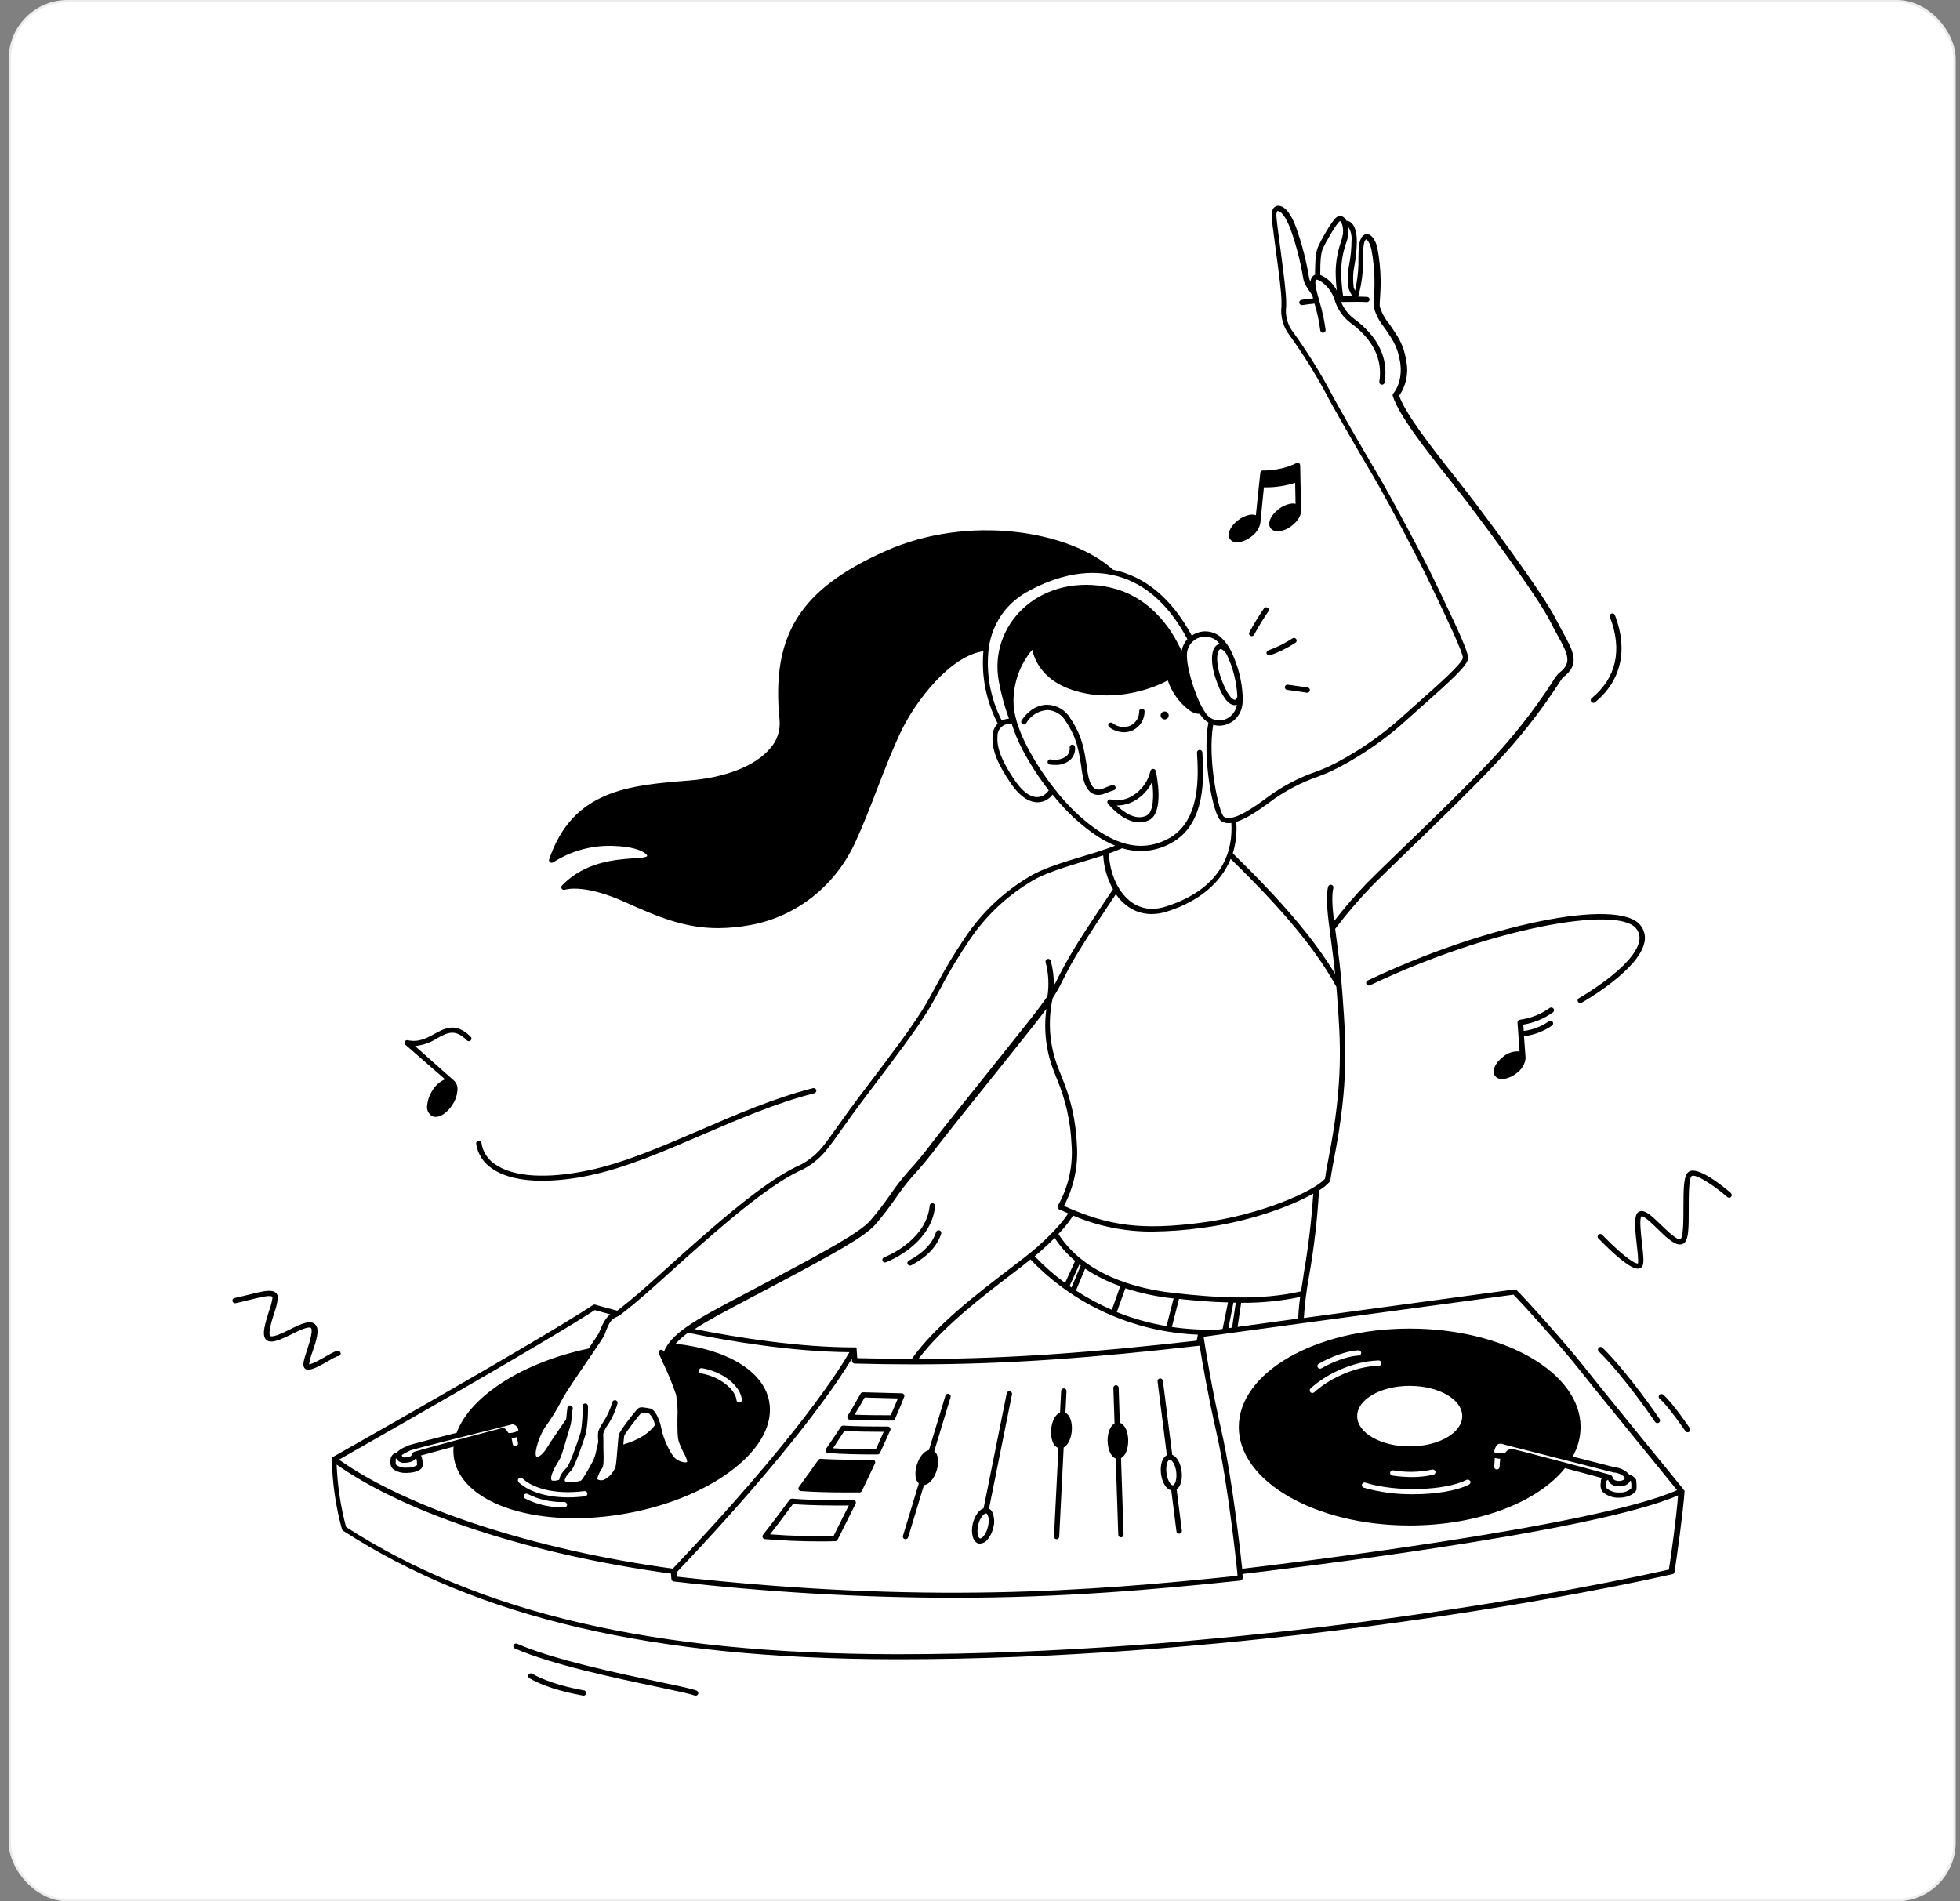 <svg width="201" height="195" viewBox="0 0 201 195" fill="none" xmlns="http://www.w3.org/2000/svg">
<rect x="0" y="0" width="201" height="195" fill="#808080" stroke="none"/>
<rect x="1.011" y="0.121" width="199.428" height="194.758" rx="5.919" fill="white"/>
<rect x="1.011" y="0.121" width="199.428" height="194.758" rx="5.919" stroke="#ECECEC" stroke-width="0.242"/>
<path d="M127.04 146.358C127.04 151.933 134.887 156.453 144.566 156.453C151.633 156.453 157.718 154.046 160.491 150.575L160.598 150.604L164.277 151.589C164.207 151.696 164.168 151.82 164.166 151.948C164.166 151.984 164.166 152.023 164.166 152.066C164.128 152.23 164.125 152.399 164.16 152.564C164.194 152.728 164.264 152.883 164.365 153.018C164.594 153.221 164.861 153.378 165.153 153.479C165.444 153.58 165.752 153.624 166.061 153.608C167.047 153.608 167.819 153.112 167.83 152.684C167.83 151.966 167.812 151.783 167.735 151.668C167.562 151.456 167.329 151.298 167.065 151.215C166.698 150.8 166.179 150.543 165.62 150.496C165.252 150.396 163.085 149.846 161.282 149.386C161.807 148.458 162.085 147.417 162.092 146.358C162.092 140.782 154.245 136.262 144.566 136.262C134.887 136.262 127.04 140.771 127.04 146.358ZM153.781 150.46C153.778 150.528 153.747 150.592 153.697 150.639C153.646 150.686 153.579 150.712 153.509 150.712H153.491C153.454 150.71 153.419 150.7 153.386 150.685C153.354 150.669 153.325 150.647 153.301 150.62C153.277 150.594 153.259 150.563 153.247 150.529C153.235 150.495 153.231 150.46 153.233 150.424L153.296 149.53C153.475 149.575 153.659 149.603 153.844 149.613L153.781 150.46ZM166.948 152.181C167.053 152.096 167.132 151.984 167.176 151.858L167.264 151.923C167.304 152.16 167.314 152.401 167.293 152.641C167.133 152.795 166.94 152.913 166.729 152.986C166.517 153.06 166.292 153.088 166.068 153.069C165.589 153.097 165.118 152.941 164.755 152.634C164.685 152.566 164.711 152.235 164.722 152.113C164.722 152.063 164.722 152.016 164.722 151.973C164.722 151.93 164.722 151.851 164.913 151.765C164.964 151.926 165.059 152.07 165.189 152.181C165.319 152.292 165.479 152.366 165.649 152.393C165.79 152.425 165.935 152.44 166.079 152.44C166.391 152.454 166.697 152.363 166.948 152.181ZM153.237 148.912C153.251 148.614 153.383 148.333 153.605 148.129C153.807 148.007 154.112 148.1 154.41 148.19L154.627 148.254L155.22 148.405L161.062 149.893C163.692 150.557 165.263 150.971 165.476 151.021H165.528C165.786 151.047 166.036 151.124 166.263 151.247C166.395 151.309 166.507 151.403 166.591 151.52L166.613 151.563C166.616 151.582 166.616 151.602 166.613 151.621C166.615 151.647 166.61 151.673 166.598 151.696C166.586 151.719 166.569 151.739 166.547 151.754C166.426 151.823 166.293 151.867 166.154 151.884C166.015 151.901 165.875 151.889 165.741 151.851C165.658 151.843 165.58 151.81 165.518 151.756C165.455 151.703 165.411 151.632 165.391 151.553C165.359 151.437 165.283 151.338 165.178 151.276L164.932 151.201C163.994 150.931 160.745 150.076 160.708 150.065C159.848 149.835 155.54 148.696 155.19 148.628C155.128 148.623 155.065 148.623 155.003 148.628C154.889 148.625 154.776 148.651 154.675 148.702C154.574 148.754 154.488 148.83 154.425 148.923C154.399 148.96 154.368 148.994 154.333 149.023H154.237C154.032 149.05 153.825 149.05 153.619 149.023H153.561C153.432 149.009 153.307 148.971 153.193 148.912H153.237ZM150.776 151.894C150.808 151.957 150.814 152.03 150.792 152.097C150.77 152.164 150.722 152.22 150.658 152.253C149.374 152.911 147.185 153.252 144.938 153.252C143.218 153.275 141.505 153.049 139.853 152.58C139.784 152.559 139.726 152.511 139.692 152.448C139.658 152.384 139.651 152.311 139.673 152.242C139.696 152.174 139.745 152.117 139.811 152.084C139.876 152.051 139.952 152.045 140.023 152.066C143.146 153.047 148.193 152.907 150.401 151.775C150.465 151.748 150.538 151.745 150.604 151.767C150.671 151.789 150.727 151.834 150.761 151.894H150.776ZM142.557 151.028C142.568 150.958 142.607 150.894 142.666 150.852C142.724 150.809 142.798 150.791 142.87 150.802C144.196 151.03 145.554 151.003 146.869 150.723C146.904 150.714 146.941 150.713 146.977 150.718C147.013 150.723 147.047 150.735 147.078 150.754C147.109 150.772 147.136 150.796 147.158 150.825C147.179 150.853 147.195 150.886 147.204 150.92C147.212 150.955 147.214 150.991 147.209 151.026C147.203 151.061 147.191 151.094 147.172 151.125C147.153 151.155 147.128 151.181 147.099 151.203C147.07 151.224 147.037 151.239 147.001 151.247C146.278 151.414 145.537 151.496 144.794 151.492C144.122 151.487 143.45 151.435 142.785 151.337C142.714 151.325 142.65 151.286 142.607 151.228C142.565 151.17 142.547 151.098 142.557 151.028ZM149.952 145.24C149.952 146.954 147.542 148.344 144.566 148.344C141.59 148.344 139.18 146.954 139.18 145.24C139.18 143.526 141.59 142.136 144.566 142.136C147.542 142.136 149.952 143.523 149.952 145.237V145.24ZM135.237 139.869C136.646 139.064 138.18 138.547 139.305 138.489C139.378 138.488 139.449 138.514 139.503 138.563C139.557 138.611 139.59 138.677 139.596 138.748C139.597 138.784 139.592 138.819 139.579 138.852C139.567 138.885 139.548 138.916 139.523 138.942C139.498 138.968 139.469 138.989 139.436 139.004C139.403 139.019 139.367 139.027 139.331 139.028C138.294 139.082 136.83 139.582 135.513 140.336C135.471 140.36 135.424 140.372 135.376 140.372C135.315 140.373 135.256 140.353 135.208 140.317C135.159 140.281 135.124 140.231 135.108 140.173C135.092 140.116 135.096 140.055 135.119 140C135.143 139.945 135.184 139.899 135.237 139.869ZM134.398 142.406C135.869 141.03 138.621 139.607 141.388 139.531C141.46 139.53 141.531 139.557 141.584 139.606C141.637 139.655 141.668 139.722 141.671 139.794C141.672 139.829 141.666 139.865 141.654 139.898C141.641 139.931 141.621 139.962 141.596 139.987C141.571 140.013 141.541 140.034 141.508 140.048C141.475 140.062 141.439 140.07 141.402 140.07C138.794 140.139 136.142 141.529 134.78 142.794C134.73 142.842 134.663 142.869 134.593 142.869C134.537 142.87 134.482 142.854 134.436 142.824C134.39 142.793 134.354 142.75 134.333 142.7C134.312 142.649 134.308 142.594 134.32 142.54C134.332 142.487 134.361 142.439 134.402 142.402L134.398 142.406Z" fill="black"/>
<path d="M129.991 62.324C129.931 62.288 129.861 62.276 129.792 62.289C129.724 62.303 129.664 62.34 129.623 62.396C129.076 63.192 128.572 64.016 128.115 64.864C128.085 64.927 128.081 64.998 128.104 65.064C128.127 65.129 128.175 65.184 128.238 65.216C128.301 65.248 128.374 65.254 128.442 65.235C128.51 65.216 128.568 65.172 128.604 65.112C129.05 64.283 129.542 63.478 130.075 62.701C130.096 62.671 130.11 62.637 130.116 62.602C130.123 62.566 130.122 62.53 130.115 62.495C130.107 62.46 130.092 62.426 130.07 62.397C130.049 62.368 130.022 62.343 129.991 62.324Z" fill="black"/>
<path d="M130.16 67.217C130.187 67.221 130.214 67.221 130.241 67.217C131.159 66.892 132.032 66.457 132.842 65.924C132.874 65.905 132.902 65.88 132.924 65.85C132.946 65.82 132.961 65.787 132.969 65.751C132.977 65.715 132.978 65.678 132.971 65.642C132.964 65.606 132.949 65.572 132.928 65.541C132.907 65.511 132.88 65.485 132.848 65.466C132.817 65.446 132.781 65.433 132.744 65.427C132.707 65.421 132.67 65.422 132.633 65.431C132.597 65.44 132.563 65.456 132.533 65.478C131.767 65.979 130.944 66.389 130.079 66.7C130.015 66.718 129.96 66.758 129.924 66.813C129.888 66.868 129.873 66.934 129.883 66.998C129.893 67.063 129.927 67.121 129.978 67.164C130.028 67.206 130.093 67.229 130.16 67.228V67.217Z" fill="black"/>
<path d="M131.999 70.756C132.522 70.817 134.001 71.043 134.015 71.047H134.059C134.129 71.047 134.195 71.021 134.246 70.975C134.297 70.929 134.328 70.866 134.334 70.799C134.339 70.732 134.319 70.665 134.276 70.612C134.233 70.558 134.172 70.522 134.104 70.511C134.041 70.511 132.599 70.282 132.066 70.221C132.03 70.216 131.993 70.219 131.958 70.228C131.923 70.238 131.89 70.254 131.862 70.276C131.833 70.298 131.81 70.326 131.792 70.357C131.775 70.388 131.764 70.422 131.76 70.458C131.752 70.528 131.772 70.599 131.817 70.655C131.862 70.71 131.927 70.747 131.999 70.756Z" fill="black"/>
<path d="M163.405 72.085C163.47 72.084 163.532 72.061 163.581 72.02C166.267 69.814 166.984 66.631 165.605 63.067C165.576 63.005 165.524 62.956 165.459 62.929C165.394 62.903 165.321 62.902 165.256 62.926C165.19 62.951 165.137 62.998 165.106 63.06C165.075 63.121 165.069 63.192 165.09 63.258C166.403 66.642 165.759 69.531 163.228 71.607C163.186 71.643 163.155 71.69 163.141 71.743C163.127 71.796 163.129 71.853 163.148 71.904C163.168 71.956 163.202 72 163.248 72.032C163.294 72.064 163.349 72.081 163.405 72.081V72.085Z" fill="black"/>
<path d="M140.254 100.568C140.222 100.584 140.193 100.606 140.169 100.632C140.145 100.659 140.126 100.69 140.114 100.723C140.103 100.757 140.098 100.792 140.1 100.828C140.102 100.863 140.112 100.897 140.128 100.929C140.144 100.961 140.166 100.99 140.193 101.013C140.22 101.037 140.252 101.055 140.286 101.066C140.32 101.078 140.357 101.082 140.393 101.08C140.429 101.078 140.465 101.069 140.497 101.053C152.902 95.129 165.859 92.88 167.764 95.197C167.92 95.379 168.031 95.594 168.089 95.824C168.147 96.054 168.15 96.295 168.099 96.526C167.602 99.135 161.981 102.343 161.922 102.375C161.87 102.405 161.828 102.451 161.805 102.506C161.782 102.561 161.778 102.622 161.794 102.68C161.81 102.737 161.845 102.788 161.893 102.824C161.942 102.86 162.001 102.879 162.062 102.878C162.111 102.879 162.16 102.867 162.202 102.842C162.441 102.706 168.088 99.476 168.643 96.627C168.71 96.319 168.705 96 168.628 95.694C168.551 95.388 168.404 95.102 168.198 94.859C165.873 92.039 152.295 94.813 140.254 100.568Z" fill="black"/>
<path d="M177.509 122.365C176.729 121.693 174.117 119.549 173.187 120.174C172.664 120.533 172.639 121.801 172.639 123.856C172.639 125.009 172.639 126.935 172.33 127.09C172.021 127.244 171.013 126.271 170.369 125.653C169.398 124.708 168.776 124.136 168.257 124.215C167.521 124.327 167.617 125.581 167.849 127.632C167.933 128.376 168.051 129.396 167.967 129.587C167.797 129.64 166.819 129.227 164.343 126.68C164.321 126.647 164.292 126.619 164.258 126.599C164.224 126.578 164.186 126.564 164.146 126.559C164.107 126.555 164.066 126.558 164.028 126.57C163.99 126.582 163.955 126.602 163.925 126.628C163.895 126.655 163.872 126.687 163.857 126.723C163.841 126.76 163.834 126.799 163.836 126.838C163.838 126.877 163.848 126.915 163.866 126.95C163.884 126.985 163.91 127.015 163.942 127.039C165.936 129.08 167.286 130.115 167.959 130.115H168.048C168.133 130.102 168.214 130.069 168.284 130.018C168.353 129.967 168.409 129.901 168.445 129.824C168.603 129.5 168.533 128.793 168.393 127.567C168.287 126.651 168.092 124.941 168.338 124.744C168.61 124.7 169.442 125.502 169.975 126.03C170.976 127.003 171.844 127.826 172.517 127.6C173.19 127.373 173.187 126.091 173.183 123.849C173.183 122.642 173.183 120.817 173.492 120.616C173.86 120.357 175.699 121.517 177.138 122.771C177.192 122.819 177.264 122.843 177.337 122.839C177.41 122.835 177.479 122.803 177.528 122.75C177.576 122.696 177.602 122.626 177.597 122.555C177.593 122.483 177.56 122.416 177.506 122.369L177.509 122.365Z" fill="black"/>
<path d="M169.964 145.955C170.014 145.955 170.063 145.942 170.106 145.917C170.148 145.893 170.184 145.857 170.207 145.814C170.231 145.771 170.243 145.723 170.241 145.675C170.239 145.626 170.223 145.579 170.196 145.538C170.166 145.492 167.069 140.911 164.347 138.231C164.321 138.204 164.291 138.183 164.257 138.168C164.223 138.153 164.187 138.146 164.15 138.145C164.113 138.144 164.076 138.151 164.042 138.165C164.007 138.178 163.976 138.198 163.95 138.224C163.924 138.249 163.903 138.28 163.889 138.313C163.875 138.347 163.868 138.383 163.869 138.419C163.87 138.455 163.878 138.491 163.893 138.524C163.908 138.557 163.93 138.587 163.957 138.611C166.642 141.256 169.707 145.797 169.736 145.836C169.761 145.873 169.795 145.903 169.835 145.923C169.875 145.944 169.919 145.955 169.964 145.955Z" fill="black"/>
<path d="M170.56 143.038C170.533 143.014 170.501 142.996 170.466 142.985C170.431 142.973 170.395 142.968 170.358 142.971C170.321 142.973 170.286 142.982 170.253 142.998C170.22 143.014 170.191 143.036 170.166 143.063C170.142 143.09 170.124 143.121 170.112 143.155C170.1 143.189 170.095 143.225 170.098 143.26C170.1 143.296 170.11 143.331 170.126 143.363C170.142 143.395 170.165 143.424 170.192 143.447C171.082 144.198 172.819 146.749 172.837 146.774C172.862 146.812 172.897 146.843 172.937 146.864C172.978 146.885 173.023 146.897 173.069 146.896C173.123 146.897 173.175 146.882 173.22 146.853C173.277 146.814 173.316 146.755 173.331 146.689C173.345 146.622 173.333 146.552 173.297 146.494C173.231 146.358 171.506 143.843 170.56 143.038Z" fill="black"/>
<path d="M172.683 152.857V152.835C172.678 152.824 172.672 152.813 172.664 152.803C172.668 152.794 172.668 152.783 172.664 152.774C172.572 152.666 163.651 141.723 162.228 139.898C160.804 138.073 156.36 133.104 155.529 132.321C155.499 132.293 155.463 132.272 155.423 132.259C155.384 132.247 155.342 132.243 155.301 132.249C155.106 132.274 143.028 133.909 133.71 135.177C133.807 133.71 133.99 132.251 134.258 130.805C134.764 127.923 135.101 125.015 135.266 122.096C135.678 121.851 136.05 121.547 136.37 121.194C136.399 121.156 136.418 121.112 136.425 121.065C136.425 121.065 136.565 120.084 136.826 118.747C138.33 111.048 138.018 106.773 137.716 102.638L137.654 101.765C137.506 99.677 137.264 97.841 137.05 96.221C137.006 95.89 136.966 95.574 136.925 95.269C138.077 93.746 139.32 92.291 140.648 90.911C141.406 90.138 142.752 88.834 144.327 87.318C147.174 84.566 150.717 81.142 153.241 78.462C155.664 75.917 157.847 73.163 159.763 70.235C160.002 69.876 160.23 69.516 160.293 69.473C162.081 68.14 161.345 66.8 160.329 64.943C160.105 64.533 159.851 64.066 159.594 63.57C158.258 60.861 151.798 52.153 149.319 49.041C146.839 45.93 144.121 42.441 143.488 40.584C144.201 39.549 144.465 38.281 144.224 37.056C143.959 35.4 143.448 34.649 142.671 33.51L142.418 33.151C141.986 32.633 141.671 32.034 141.491 31.39C141.487 31.141 141.497 30.891 141.52 30.643C141.553 30.108 141.601 29.371 141.583 28.656C141.566 27.588 141.458 26.523 141.259 25.473C141.137 24.887 140.817 24.154 140.321 24.036C140.21 24.007 140.092 24.011 139.984 24.048C139.875 24.084 139.78 24.151 139.71 24.241C139.342 24.661 139.324 25.52 139.309 26.508C139.309 26.72 139.309 26.932 139.309 27.14C139.276 28.039 139.161 28.934 138.967 29.813C138.915 29.715 138.87 29.614 138.831 29.511C138.753 28.944 138.745 28.37 138.805 27.801C138.831 27.614 138.864 27.442 138.897 27.237C139.056 26.408 139.139 25.566 139.143 24.722C139.143 23.788 138.919 23.077 138.485 22.775C138.365 22.69 138.221 22.642 138.073 22.638C137.997 22.465 137.869 22.318 137.705 22.218C137.603 22.163 137.487 22.14 137.371 22.152C137.255 22.163 137.146 22.209 137.058 22.283C136.532 22.689 135.387 24.797 135.189 25.257C134.953 25.796 134.872 26.472 134.854 28.182C134.799 28.2 134.747 28.225 134.7 28.257C134.601 28.339 134.522 28.442 134.471 28.558C134.419 28.673 134.395 28.799 134.402 28.926C134.323 28.769 134.268 28.602 134.24 28.43L134.221 28.322C133.946 26.699 133.535 25.101 132.993 23.544C132.279 21.474 131.521 21.126 131.153 21.104C131.028 21.094 130.903 21.121 130.794 21.181C130.685 21.241 130.598 21.332 130.543 21.442C130.333 21.869 130.362 22.096 130.73 24.855L130.818 25.52C131.186 28.29 131.433 30.122 131.418 31.009C131.418 31.135 131.418 31.264 131.418 31.39C131.287 32.465 131.589 33.547 132.261 34.408C133.592 36.259 134.804 38.19 135.888 40.189C136.796 41.946 139.644 46.857 140.828 48.84C142.013 50.823 145.611 57.617 146.608 59.751C146.806 60.175 147.06 60.703 147.343 61.285C148.293 63.276 150.062 66.976 150.014 67.479C149.952 68.043 147.553 70.174 145.434 72.049C144.838 72.577 144.231 73.127 143.635 73.655C140.67 76.328 137.164 78.279 135.649 78.879L134.972 79.138C133.134 79.778 131.41 80.694 129.862 81.854C128.758 82.666 126.452 84.368 125.521 83.776C125.006 83.416 123.792 77.891 124.417 74.331C124.623 74.395 124.838 74.427 125.054 74.427C125.259 74.427 125.464 74.398 125.661 74.341C126.063 74.231 126.427 74.014 126.713 73.716C127.013 73.405 127.229 73.026 127.342 72.613C127.427 72.253 127.461 71.883 127.441 71.514V71.438C127.369 69.857 126.978 68.305 126.29 66.872C126.283 66.849 126.273 66.828 126.26 66.807V66.789C126.006 66.272 125.663 65.8 125.245 65.395C124.934 65.103 124.546 64.9 124.124 64.808C123.703 64.716 123.263 64.739 122.854 64.874C122.627 64.949 122.413 65.056 122.218 65.191C120.165 61.382 117.435 59.112 114.146 58.433C109.732 54.43 99.358 52.706 90.827 56.507C82.027 60.419 79.077 65.129 79.945 73.845C79.995 74.375 79.933 74.91 79.763 75.415C79.592 75.921 79.318 76.387 78.955 76.784C77.44 78.559 74.416 79.748 70.663 80.05C64.531 80.542 58.74 81.009 56.316 88.137C56.298 88.191 56.297 88.249 56.314 88.303C56.331 88.358 56.365 88.405 56.412 88.439C56.459 88.473 56.515 88.491 56.574 88.491C56.632 88.491 56.689 88.473 56.736 88.439C58.639 87.212 60.901 86.627 63.177 86.772C65.561 86.88 66.356 87.577 66.367 87.767C66.378 87.958 65.473 87.99 64.895 88.033C63.056 88.173 59.977 88.392 57.633 90.814C57.591 90.857 57.565 90.913 57.559 90.972C57.553 91.032 57.568 91.091 57.6 91.142C57.633 91.192 57.681 91.231 57.738 91.251C57.796 91.272 57.858 91.274 57.916 91.256C58.122 91.191 60.028 90.681 64.082 92.513C67.61 94.112 70.296 95.19 73.647 95.19C74.781 95.184 75.911 95.073 77.024 94.859C81.666 94.001 85.654 90.85 87.692 86.427C88.491 84.706 89.237 82.773 89.959 80.902C90.757 78.839 91.581 76.709 92.456 74.905C93.884 71.974 97.371 67.296 100.848 66.789C100.623 69.348 101.133 71.917 102.319 74.208C101.992 74.542 101.803 74.982 101.789 75.444C101.697 76.835 102.234 78.25 103.651 80.327C104.721 81.897 105.696 82.285 106.403 82.285C106.759 82.285 107.108 82.184 107.407 81.994C107.614 81.857 107.796 81.688 107.948 81.494C108.582 82.298 109.275 83.057 110.019 83.765C111.196 84.843 112.675 86.05 114.36 86.733C113.451 87.092 112.303 87.451 111.097 87.81C109.029 88.436 106.892 89.086 105.578 89.898C102.936 91.464 100.687 93.589 98.997 96.117C97.875 97.759 96.85 99.464 95.929 101.222C95.48 102.052 95.053 102.839 94.605 103.554C93.387 105.501 91.54 107.958 88.866 111.483C87.343 113.484 86.368 114.86 85.654 115.866C85.136 116.585 84.79 117.084 84.518 117.411C83.899 118.23 83.109 118.911 82.2 119.408L82.053 119.477C81.071 119.929 78.771 120.993 73.01 125.969C70.711 127.959 69.144 129.375 67.886 130.51C66.164 132.066 65.024 133.093 63.332 134.404L63.295 134.426C61.897 134.067 61.062 133.812 61.054 133.812C61.015 133.8 60.974 133.796 60.933 133.802C60.892 133.807 60.853 133.822 60.819 133.844C54.984 137.67 34.479 149.235 34.144 149.426C34.11 149.443 34.08 149.468 34.056 149.497C34.056 149.506 34.056 149.514 34.056 149.523V149.548C34.04 149.582 34.031 149.618 34.03 149.656C34.03 149.656 34.03 149.656 34.03 149.656C34.078 152.083 34.426 154.496 35.068 156.841C35.086 156.901 35.125 156.953 35.178 156.988C49.036 165.949 67.025 170.141 91.79 170.177H92.265C124.377 170.177 157.155 164.698 171.513 161.447C171.566 161.435 171.615 161.407 171.652 161.368C171.689 161.329 171.714 161.28 171.723 161.228C171.921 160.024 172.602 155.167 172.756 152.932C172.758 152.914 172.758 152.896 172.756 152.878C172.735 152.863 172.709 152.855 172.683 152.857ZM155.209 132.784C156.202 133.772 160.388 138.461 161.757 140.21C163.059 141.881 170.608 151.139 171.987 152.832C163.685 156.572 130.785 160.495 127.39 160.894C127.224 159.345 126.371 151.617 125.271 146.803C124.289 142.513 123.597 138.206 123.431 137.103L125.672 136.79L126.636 136.657L133.456 135.727L155.209 132.784ZM108.087 109.902C108.179 110.15 108.275 110.394 108.371 110.621C109.276 112.758 109.789 115.035 109.886 117.346C110.061 119.533 109.577 121.722 108.496 123.644C108.475 123.676 108.461 123.713 108.455 123.75C108.45 123.788 108.452 123.827 108.463 123.863C108.474 123.9 108.493 123.934 108.518 123.963C108.543 123.992 108.575 124.016 108.61 124.032C108.926 124.18 109.239 124.312 109.544 124.445C109.243 124.92 108.389 126.098 106.355 127.905C105.693 128.494 104.677 129.27 103.5 130.169C100.314 132.604 95.966 135.917 93.508 139.366C91.695 139.366 89.83 139.341 87.913 139.294L87.847 138.367C87.847 138.367 87.847 138.367 87.847 138.346C87.848 138.333 87.848 138.319 87.847 138.306C87.848 138.294 87.848 138.282 87.847 138.27V138.249C87.839 138.234 87.828 138.222 87.814 138.213L87.788 138.191H87.755H87.711H87.689C87.672 138.187 87.654 138.187 87.637 138.191C81.928 138.191 75.674 137.196 71.234 136.312C72.595 135.421 74.508 134.412 77.097 133.046L78.775 132.163C85.996 128.34 88.594 126.86 89.741 125.624C90.506 124.731 91.223 123.8 91.89 122.836C92.422 122.053 93.002 121.302 93.626 120.587C94.513 119.633 95.343 118.63 96.113 117.583C96.536 117.041 97.022 116.423 97.585 115.708C98.589 114.436 99.88 112.834 101.263 111.109C102.864 109.115 104.515 107.049 106.02 105.149C106.55 104.477 106.969 103.931 107.307 103.475C107.01 105.647 107.278 107.858 108.087 109.902ZM120.176 136.093L120.912 133.219C122.567 133.395 124.248 133.539 125.933 133.578L125.378 136.298L124.988 136.355C123.374 136.417 121.758 136.33 120.161 136.093H120.176ZM122.843 136.883L122.718 137.505C112.417 138.658 103.956 139.362 94.185 139.384C96.632 136.122 100.774 132.953 103.838 130.611C104.519 130.09 105.144 129.612 105.678 129.173C110.134 133.848 116.298 136.618 122.832 136.883H122.843ZM119.628 136.007C117.879 135.714 116.169 135.232 114.529 134.57L115.408 132.127C116.988 132.64 118.62 132.988 120.275 133.165H120.356L119.628 136.007ZM114.021 134.34C112.739 133.784 111.508 133.122 110.342 132.36L111.281 130.118C112.398 130.864 113.608 131.468 114.882 131.915L114.021 134.34ZM109.883 132.048L109.68 131.908L110.696 129.684L110.832 129.784L109.883 132.048ZM109.224 131.581C108.105 130.759 107.063 129.843 106.108 128.843C106.333 128.66 106.542 128.484 106.723 128.322C107.285 127.823 107.756 127.37 108.157 126.964C108.735 127.846 109.441 128.642 110.254 129.324L109.224 131.581ZM87.372 139.596C87.377 139.663 87.407 139.726 87.457 139.773C87.506 139.819 87.572 139.846 87.641 139.847C89.712 139.901 91.688 139.93 93.637 139.93H93.696C103.776 139.93 112.395 139.212 122.979 138.022H123.023C123.306 139.761 123.928 143.354 124.749 146.936C125.355 149.591 125.885 153.144 126.268 156.043C126.65 158.943 126.879 161.185 126.882 161.224L126.904 161.616C111.693 163.211 94.697 164.515 69.416 161.706L69.383 161.271C81.368 148.642 86.007 141.604 87.358 139.355L87.372 139.596ZM125.974 136.219L126.489 133.603H126.735L126.349 136.165L125.981 136.215L125.974 136.219ZM126.915 136.089L127.283 133.618C129.317 133.637 131.346 133.437 133.335 133.021C133.229 133.756 133.162 134.496 133.132 135.238L126.912 136.089H126.915ZM133.695 130.7C133.596 131.311 133.504 131.89 133.419 132.443C129.24 133.406 124.664 133.093 120.334 132.608C114.779 131.983 110.604 129.835 108.544 126.554C109.109 125.978 109.613 125.347 110.048 124.672C112.616 125.772 115.393 126.331 118.197 126.31C119.9 126.291 121.601 126.164 123.288 125.929C127.967 125.326 132.301 123.774 134.674 122.416C134.497 125.194 134.167 127.961 133.684 130.704L133.695 130.7ZM137.047 101.186C137.047 101.384 137.08 101.578 137.094 101.779L137.157 102.656C137.459 106.755 137.768 110.994 136.274 118.625C136.053 119.76 135.906 120.637 135.88 120.892C134.722 122.207 129.189 124.632 123.222 125.397C117.126 126.181 113.778 125.782 109.114 123.68C110.145 121.72 110.601 119.519 110.431 117.321C110.33 114.952 109.802 112.62 108.871 110.43C108.779 110.189 108.683 109.949 108.591 109.712C107.635 107.379 107.413 104.821 107.955 102.365C108.325 101.805 108.655 101.222 108.945 100.618C109.14 100.227 109.364 99.785 109.68 99.181C110.784 97.205 112.149 95.15 113.727 92.768L114.433 91.709C114.774 92.208 115.203 92.644 115.699 92.998C116.397 93.489 117.237 93.75 118.097 93.746C118.649 93.741 119.197 93.65 119.72 93.476C122.994 92.423 125.216 90.534 126.205 88.087C131.631 93.372 134.975 97.428 137.036 101.19L137.047 101.186ZM138.033 24.988C138.146 24.668 138.228 24.339 138.275 24.003C138.302 23.765 138.302 23.524 138.275 23.285C138.535 23.704 138.649 24.195 138.599 24.683C138.596 25.497 138.518 26.31 138.364 27.111C138.327 27.316 138.294 27.503 138.268 27.697C138.195 28.35 138.213 29.01 138.323 29.659C138.42 29.91 138.544 30.15 138.691 30.377H137.738C137.612 29.523 137.544 28.661 137.536 27.797C137.554 26.844 137.718 25.898 138.021 24.991L138.033 24.988ZM135.678 25.455C135.925 24.891 137.017 22.972 137.381 22.692C137.392 22.683 137.405 22.676 137.418 22.671C137.525 22.689 137.786 23.163 137.727 23.96C137.681 24.257 137.607 24.549 137.506 24.834C137.175 25.8 136.995 26.81 136.973 27.83C136.975 28.493 137.016 29.155 137.094 29.813C136.807 29.233 136.361 28.742 135.807 28.394C135.676 28.313 135.537 28.247 135.391 28.196C135.395 26.572 135.465 25.915 135.678 25.455ZM126.779 84.293C127.82 83.97 129.049 83.126 130.189 82.288C131.699 81.159 133.379 80.267 135.17 79.644L135.855 79.382C137.403 78.767 141.005 76.777 144.007 74.054C144.603 73.519 145.21 72.976 145.802 72.451C148.786 69.804 150.478 68.273 150.559 67.54C150.618 67.001 149.69 64.936 147.84 61.073C147.564 60.491 147.31 59.967 147.104 59.543C146.074 57.34 142.429 50.561 141.24 48.571C140.052 46.58 137.22 41.698 136.315 39.948C135.215 37.924 133.986 35.969 132.636 34.096C132.339 33.718 132.121 33.287 131.995 32.827C131.869 32.367 131.836 31.887 131.9 31.415C131.9 31.282 131.9 31.149 131.9 31.017C131.9 30.09 131.668 28.243 131.297 25.448L131.208 24.783C130.863 22.196 130.841 21.948 130.973 21.672C130.973 21.647 131.017 21.64 131.054 21.64C131.3 21.64 131.863 22.107 132.419 23.716C132.952 25.246 133.356 26.817 133.625 28.412L133.644 28.523C133.739 29.08 133.953 29.386 134.519 30.201L134.574 30.284L134.663 30.603C134.185 30.65 133.772 30.7 133.471 30.754C133.402 30.765 133.34 30.801 133.298 30.855C133.255 30.909 133.235 30.976 133.241 31.044C133.247 31.111 133.279 31.174 133.33 31.22C133.382 31.265 133.449 31.29 133.519 31.29H133.57C133.879 31.236 134.306 31.182 134.806 31.135C135.078 32.032 135.275 32.949 135.395 33.876C135.401 33.947 135.436 34.012 135.491 34.058C135.546 34.105 135.617 34.128 135.689 34.124C135.725 34.121 135.761 34.112 135.793 34.096C135.826 34.08 135.854 34.057 135.878 34.03C135.902 34.003 135.92 33.972 135.931 33.938C135.942 33.904 135.946 33.869 135.943 33.833C135.812 32.834 135.598 31.846 135.303 30.88L135.273 30.772C135.167 30.413 135.071 30.054 134.994 29.72C134.817 29.001 134.913 28.735 134.964 28.699C135.016 28.663 135.141 28.671 135.476 28.872C136.157 29.343 136.654 30.028 136.885 30.812C136.907 30.876 136.929 30.941 136.951 31.009C137.235 31.803 137.736 32.505 138.4 33.039C140.792 34.767 141.818 36.822 141.45 39.147C141.444 39.182 141.446 39.218 141.454 39.253C141.463 39.287 141.478 39.32 141.5 39.349C141.522 39.377 141.549 39.402 141.58 39.42C141.611 39.438 141.646 39.451 141.682 39.456H141.726C141.791 39.456 141.855 39.433 141.905 39.392C141.955 39.35 141.988 39.293 141.998 39.23C142.403 36.69 141.303 34.458 138.735 32.601C138.205 32.163 137.793 31.604 137.536 30.973C138.121 30.973 138.68 30.952 139.166 30.956C139.556 30.956 139.901 30.956 140.174 30.984C140.247 30.984 140.317 30.956 140.369 30.905C140.42 30.855 140.449 30.786 140.449 30.715C140.449 30.643 140.42 30.575 140.369 30.524C140.317 30.474 140.247 30.445 140.174 30.445C139.923 30.445 139.622 30.42 139.287 30.417C139.583 29.352 139.749 28.257 139.78 27.154C139.78 26.942 139.78 26.727 139.78 26.511C139.78 25.739 139.802 24.862 140.045 24.589C140.057 24.573 140.074 24.559 140.093 24.55C140.188 24.55 140.497 24.909 140.637 25.581C140.831 26.601 140.937 27.636 140.953 28.674C140.972 29.364 140.928 30.086 140.895 30.614C140.857 30.917 140.857 31.224 140.895 31.527C141.077 32.225 141.405 32.88 141.858 33.449L142.112 33.808C142.874 34.925 143.334 35.605 143.584 37.135C143.907 39.186 142.929 40.3 142.888 40.347C142.857 40.381 142.836 40.422 142.825 40.467C142.815 40.512 142.816 40.558 142.83 40.602C143.4 42.513 146.207 46.128 148.797 49.368C151.269 52.462 157.688 61.124 159.012 63.797C159.263 64.307 159.52 64.774 159.748 65.191C160.852 67.177 161.22 68.025 159.862 69.038C159.605 69.31 159.384 69.611 159.204 69.937C157.322 72.838 155.178 75.569 152.795 78.096C150.279 80.765 146.74 84.203 143.9 86.934C142.337 88.443 140.99 89.747 140.221 90.526C139.01 91.783 137.869 93.102 136.804 94.478C136.631 93.016 136.554 91.845 136.734 91.076C136.744 91.041 136.746 91.005 136.741 90.969C136.736 90.933 136.723 90.899 136.704 90.868C136.685 90.837 136.66 90.809 136.63 90.788C136.6 90.767 136.566 90.752 136.53 90.743C136.494 90.735 136.457 90.734 136.42 90.74C136.384 90.747 136.349 90.76 136.318 90.78C136.287 90.799 136.26 90.825 136.239 90.855C136.218 90.885 136.204 90.918 136.197 90.954C135.925 92.1 136.156 93.853 136.476 96.275C136.624 97.374 136.782 98.578 136.914 99.889C134.773 96.325 131.481 92.452 126.426 87.519C126.748 86.475 126.868 85.381 126.779 84.293ZM125.786 67.091C126.445 68.454 126.821 69.932 126.89 71.438C126.842 71.632 126.739 71.769 126.632 71.776C126.389 71.776 125.812 71.298 125.161 69.387C124.59 67.659 124.852 66.707 125.12 66.585C125.256 66.534 125.506 66.667 125.782 67.091H125.786ZM123.012 65.385C123.2 65.324 123.396 65.292 123.593 65.291C124.063 65.295 124.513 65.473 124.852 65.791C124.937 65.87 125.018 65.954 125.094 66.042C125.028 66.052 124.964 66.071 124.903 66.1C124.193 66.427 124.09 67.849 124.653 69.556C125.252 71.352 125.929 72.319 126.621 72.319H126.658C126.723 72.314 126.788 72.301 126.849 72.279C126.834 72.351 126.82 72.415 126.805 72.473C126.725 72.789 126.563 73.079 126.335 73.317C126.107 73.554 125.82 73.73 125.503 73.828C125.124 73.936 124.717 73.907 124.359 73.745L124.307 73.72C124.166 73.649 124.036 73.559 123.921 73.454C123.825 73.365 123.739 73.266 123.663 73.159C122.784 71.984 121.787 69.006 121.721 67.368C121.71 67.189 121.719 67.01 121.747 66.832C121.804 66.502 121.951 66.194 122.173 65.939C122.396 65.684 122.684 65.493 123.008 65.385H123.012ZM101.392 66.52C101.567 65.12 102.121 63.791 102.996 62.669C103.691 61.812 104.557 61.103 105.542 60.585C108.459 59.004 111.361 58.429 113.937 58.943C117.137 59.572 119.771 61.799 121.765 65.553C121.465 65.887 121.264 66.294 121.184 66.732C121.184 66.732 121.184 66.768 121.184 66.786C120.117 64.422 117.796 60.901 113.289 60.143C106.373 58.982 101.403 64.195 102.422 69.843C102.661 71.155 103.011 72.446 103.467 73.702C103.212 73.723 102.962 73.788 102.731 73.896C101.561 71.616 101.095 69.053 101.392 66.52ZM107.061 81.545C106.653 81.807 105.534 82.188 104.067 80.028C102.4 77.585 102.227 76.357 102.293 75.48C102.29 75.315 102.321 75.151 102.384 74.998C102.447 74.845 102.541 74.706 102.661 74.59C102.78 74.473 102.923 74.382 103.08 74.32C103.237 74.259 103.405 74.23 103.574 74.234C103.629 74.234 103.695 74.234 103.754 74.234C104.023 75.099 104.367 75.94 104.784 76.748C105.572 78.264 106.499 79.707 107.554 81.06C107.422 81.25 107.255 81.414 107.061 81.545ZM115.077 86.998C115.698 87.187 116.344 87.285 116.994 87.289C118.085 87.282 119.156 87 120.102 86.47C123.752 84.501 123.446 79.543 123.303 77.162C123.298 77.09 123.265 77.023 123.21 76.976C123.155 76.928 123.083 76.904 123.01 76.908C122.937 76.912 122.869 76.945 122.82 76.999C122.771 77.052 122.747 77.122 122.751 77.194C122.891 79.465 123.178 84.196 119.837 86C116.983 87.541 113.951 86.718 110.361 83.373C109.555 82.603 108.809 81.775 108.132 80.894L108.113 80.869C107.033 79.5 106.088 78.035 105.288 76.493C104.39 74.722 103.934 73.192 103.934 71.945C103.927 70.012 104.607 68.136 105.858 66.638C106.082 67.659 106.899 69.725 109.905 70.741C113.83 72.074 117.788 70.842 119.756 69.782C120.165 71.004 120.94 72.076 121.982 72.861C122.289 73.09 122.663 73.216 123.049 73.22C123.108 73.314 123.167 73.4 123.225 73.479C123.324 73.609 123.435 73.729 123.557 73.838C123.67 73.938 123.793 74.025 123.924 74.1C123.273 77.575 124.355 83.672 125.256 84.228C125.483 84.364 125.745 84.432 126.01 84.426C126.099 84.425 126.187 84.419 126.275 84.408C126.433 86.873 125.694 91.004 119.606 92.962C118.27 93.394 117.086 93.257 116.078 92.556C114.713 91.608 113.801 89.653 113.72 87.527C114.198 87.365 114.669 87.185 115.077 86.998ZM63.206 135.083C63.365 135.017 63.514 134.931 63.652 134.828C65.362 133.503 66.506 132.468 68.239 130.905C69.493 129.77 71.057 128.358 73.353 126.371C79.055 121.445 81.306 120.404 82.266 119.962L82.417 119.893C83.401 119.359 84.255 118.624 84.922 117.738C85.209 117.379 85.559 116.901 86.085 116.157C86.795 115.155 87.766 113.782 89.285 111.788C91.971 108.249 93.821 105.785 95.053 103.82C95.51 103.101 95.94 102.3 96.393 101.459C97.302 99.724 98.313 98.041 99.42 96.418C101.068 93.952 103.262 91.879 105.84 90.35C107.083 89.578 109.187 88.939 111.218 88.324C111.884 88.123 112.531 87.925 113.138 87.728C113.202 88.945 113.544 90.133 114.139 91.206L113.289 92.466C111.693 94.856 110.317 96.921 109.209 98.933C108.867 99.548 108.643 100.011 108.448 100.392C108.327 100.636 108.216 100.856 108.08 101.078C108.085 100.222 107.977 99.368 107.76 98.538C107.74 98.469 107.694 98.41 107.63 98.375C107.566 98.34 107.49 98.331 107.42 98.35C107.349 98.369 107.289 98.414 107.253 98.477C107.216 98.539 107.207 98.613 107.227 98.682C107.53 99.82 107.595 101.007 107.418 102.171C107.013 102.774 106.436 103.554 105.483 104.757C103.982 106.658 102.326 108.709 100.73 110.714C99.35 112.435 98.059 114.044 97.051 115.316C96.485 116.035 95.999 116.653 95.58 117.195C94.824 118.222 94.01 119.207 93.141 120.145C92.493 120.882 91.892 121.657 91.342 122.466C90.687 123.413 89.983 124.326 89.234 125.203C88.079 126.45 85.047 128.121 78.415 131.631L76.737 132.515C73.82 134.052 71.737 135.148 70.321 136.154L70.284 136.179C69.133 137.002 68.445 137.764 68.077 138.647V138.619C68.065 138.584 68.045 138.552 68.02 138.525C67.994 138.498 67.963 138.476 67.929 138.461C67.894 138.446 67.857 138.438 67.82 138.438C67.782 138.437 67.744 138.444 67.71 138.459C67.675 138.473 67.643 138.494 67.617 138.521C67.591 138.547 67.571 138.579 67.558 138.613C67.545 138.648 67.539 138.685 67.541 138.721C67.543 138.758 67.553 138.794 67.57 138.827C67.672 139.075 67.823 139.402 67.989 139.772C68.503 140.836 68.953 141.929 69.335 143.045C69.471 143.846 69.517 144.659 69.471 145.47C69.471 146.454 69.449 147.385 69.63 147.917C69.772 148.314 69.944 148.701 70.145 149.074C70.308 149.328 70.419 149.611 70.472 149.907C70.472 149.961 70.362 149.983 70.31 149.986C70.026 149.976 69.749 149.895 69.505 149.752C69.261 149.609 69.058 149.408 68.916 149.167C68.365 148.298 67.982 147.337 67.787 146.332C67.743 146.124 67.684 145.918 67.61 145.718C67.448 145.276 67.11 144.522 66.653 144.453L66.322 144.396C65.918 144.328 65.675 144.284 65.462 144.435C65.248 144.586 63.549 146.717 63.453 147.177C63.427 147.306 63.394 147.654 63.35 148.208L63.324 148.531C63.265 149.25 63.184 150.198 63.133 150.392C62.952 150.956 62.557 151.43 62.029 151.718C61.909 151.789 61.77 151.825 61.629 151.821C61.488 151.817 61.351 151.774 61.235 151.696C61.335 151.291 61.513 150.908 61.761 150.568C61.879 150.388 61.937 149.993 61.879 148.509V148.412V148.208C61.879 148.104 61.879 147.999 61.879 147.899V147.784C61.879 147.442 61.849 147.065 61.879 146.983C61.984 146.698 62.126 146.428 62.301 146.178C62.762 145.49 63.108 144.734 63.324 143.94C63.333 143.906 63.336 143.87 63.331 143.835C63.326 143.801 63.314 143.767 63.296 143.737C63.278 143.706 63.254 143.68 63.225 143.658C63.197 143.637 63.164 143.622 63.129 143.613C63.094 143.604 63.058 143.601 63.023 143.606C62.987 143.611 62.953 143.622 62.922 143.64C62.89 143.658 62.863 143.681 62.841 143.709C62.82 143.737 62.804 143.769 62.794 143.803C62.588 144.547 62.263 145.253 61.831 145.898C61.627 146.185 61.465 146.498 61.349 146.828C61.309 147.151 61.309 147.478 61.349 147.802V147.899C61.294 148.125 61.246 148.326 61.209 148.499L61.169 148.671C61.102 149.106 60.965 149.528 60.764 149.921L60.664 150.105C60.447 150.507 59.785 151.729 59.561 151.862C59.193 151.984 58.196 152.117 57.946 151.908C57.93 151.897 57.919 151.88 57.916 151.862C57.872 151.682 58.163 151.218 58.523 150.888C58.748 150.679 59.127 149.828 59.627 148.373C59.855 147.73 60.054 147.133 60.087 147.008C60.25 146.081 60.321 145.142 60.297 144.202C60.293 144.131 60.261 144.064 60.209 144.015C60.156 143.967 60.086 143.939 60.013 143.94C59.977 143.94 59.941 143.948 59.908 143.963C59.875 143.977 59.845 143.998 59.82 144.024C59.795 144.049 59.776 144.079 59.763 144.113C59.75 144.146 59.744 144.181 59.745 144.216C59.768 145.105 59.706 145.994 59.557 146.871C59.531 146.972 59.347 147.532 59.108 148.201C58.535 149.842 58.225 150.424 58.137 150.511C58.049 150.597 57.401 151.19 57.354 151.761C57.121 151.856 56.867 151.887 56.618 151.851C56.604 151.847 56.591 151.84 56.58 151.831C56.569 151.821 56.561 151.81 56.555 151.797C56.371 151.369 56.96 150.385 57.247 149.911C57.35 149.735 57.434 149.598 57.479 149.501C57.574 149.289 57.78 148.639 58.145 147.392L58.207 147.184C58.314 146.825 58.406 146.512 58.453 146.365C58.522 146.15 58.568 145.93 58.593 145.707C58.593 145.567 58.626 145.42 58.641 145.262L58.678 144.902C58.678 144.755 58.711 144.597 58.737 144.432C58.742 144.364 58.721 144.296 58.677 144.243C58.634 144.19 58.571 144.155 58.502 144.145C58.433 144.134 58.363 144.15 58.305 144.189C58.248 144.228 58.208 144.286 58.192 144.353C58.167 144.529 58.148 144.712 58.133 144.849L58.097 145.208C58.097 145.341 58.071 145.463 58.056 145.567C57.95 145.718 57.688 146.081 57.387 146.53C57.085 146.979 56.529 147.766 56.11 148.452C55.742 149.074 55.297 149.422 55.076 149.433C55.064 149.436 55.05 149.435 55.038 149.43C55.026 149.424 55.016 149.415 55.01 149.404C54.697 148.995 55.407 147.083 55.864 146.429L55.978 146.264C56.591 145.421 57.136 144.532 57.607 143.605C57.931 142.941 59.267 140.994 60.337 139.427C61.334 137.972 61.901 137.139 61.989 136.912C62.515 135.392 62.839 135.242 63.206 135.083ZM67.18 146.128C66.628 146.961 65.436 147.723 63.924 148.147C63.975 147.5 64.001 147.32 64.008 147.281C64.104 146.961 65.612 145.039 65.793 144.87C65.943 144.872 66.092 144.89 66.238 144.924L66.569 144.978C66.829 145.23 67.014 145.547 67.102 145.894C67.113 145.969 67.139 146.048 67.161 146.128H67.18ZM53.2 152.016C53.173 151.992 53.151 151.962 53.136 151.929C53.12 151.896 53.112 151.861 53.111 151.824C53.11 151.788 53.116 151.752 53.13 151.719C53.144 151.685 53.164 151.654 53.19 151.629C53.216 151.603 53.247 151.582 53.281 151.569C53.315 151.555 53.352 151.548 53.389 151.548C53.426 151.548 53.462 151.556 53.496 151.57C53.53 151.584 53.561 151.605 53.587 151.632C54.528 152.53 56.688 153.342 59.925 152.929C59.961 152.924 59.998 152.927 60.033 152.936C60.068 152.945 60.1 152.961 60.129 152.983C60.158 153.005 60.182 153.031 60.2 153.062C60.218 153.093 60.23 153.127 60.234 153.162C60.239 153.197 60.236 153.233 60.227 153.267C60.217 153.301 60.201 153.333 60.178 153.361C60.156 153.389 60.129 153.413 60.097 153.43C60.066 153.448 60.031 153.459 59.995 153.464C59.419 153.538 58.839 153.575 58.259 153.575C55.75 153.575 54.028 152.824 53.178 152.016H53.2ZM58.159 154.308C58.162 154.379 58.137 154.449 58.088 154.502C58.039 154.555 57.971 154.587 57.898 154.592H57.53C56.248 154.577 54.988 154.268 53.851 153.69C53.788 153.657 53.739 153.601 53.717 153.534C53.694 153.467 53.699 153.395 53.73 153.331C53.764 153.269 53.821 153.222 53.89 153.2C53.959 153.179 54.033 153.184 54.098 153.216C55.264 153.81 56.569 154.096 57.883 154.046C57.951 154.052 58.014 154.082 58.061 154.13C58.108 154.179 58.135 154.242 58.137 154.308H58.159ZM42.48 148.919H42.444C42.392 148.937 42.347 148.97 42.315 149.012C42.272 149.065 42.243 149.127 42.23 149.192C42.208 149.271 42.175 149.397 41.712 149.462C41.413 149.505 41.303 149.462 41.274 149.426C41.244 149.39 41.215 149.318 41.208 149.228C41.413 149.089 41.631 148.969 41.859 148.869L42.087 148.754C42.227 148.696 43.558 148.341 46.818 147.521C49.544 146.835 52.391 146.131 52.523 146.084C52.602 146.081 52.679 146.096 52.751 146.127C52.822 146.158 52.886 146.205 52.935 146.264C53.062 146.371 53.141 146.522 53.156 146.684C53.138 146.756 52.921 146.86 52.66 146.922C52.504 146.963 52.343 146.983 52.181 146.979C52.141 146.979 52.104 146.925 52.034 146.81C51.964 146.695 51.78 146.386 51.438 146.48C51.037 146.584 48.683 147.198 46.49 147.791C43.525 148.592 42.712 148.822 42.458 148.908L42.48 148.919ZM42.789 150.256C42.483 150.453 42.118 150.546 41.752 150.521C41.363 150.568 40.97 150.472 40.648 150.252C40.564 150.177 40.567 150.033 40.586 149.839C40.586 149.778 40.586 149.724 40.586 149.674C40.586 149.623 40.615 149.612 40.674 149.573C40.716 149.69 40.791 149.792 40.891 149.868C41.059 149.986 41.263 150.044 41.469 150.033C41.563 150.032 41.658 150.025 41.752 150.011C42.285 149.936 42.521 149.76 42.635 149.548C42.661 149.564 42.684 149.583 42.705 149.605C42.757 149.814 42.778 150.03 42.767 150.245L42.789 150.256ZM53.009 147.407L53.123 148.01C53.129 148.045 53.129 148.081 53.121 148.115C53.113 148.15 53.098 148.183 53.077 148.212C53.056 148.241 53.03 148.266 52.999 148.285C52.969 148.304 52.934 148.317 52.899 148.323H52.851C52.786 148.322 52.724 148.3 52.674 148.259C52.624 148.218 52.59 148.162 52.579 148.1L52.468 147.521C52.645 147.496 52.819 147.454 52.987 147.396L53.009 147.407ZM60.999 134.365C61.235 134.433 61.79 134.591 62.592 134.807C62.224 135.062 61.889 135.525 61.433 136.675C61.378 136.808 60.904 137.519 60.363 138.31C53.487 139.747 48.179 143.257 46.829 146.954L46.652 146.997C42.043 148.154 41.87 148.244 41.811 148.272L41.586 148.387C41.251 148.513 40.948 148.708 40.696 148.959C40.524 148.996 40.369 149.086 40.252 149.215C40.136 149.344 40.065 149.506 40.049 149.677C40.049 149.713 40.049 149.756 40.049 149.803C40.018 149.953 40.024 150.109 40.066 150.257C40.108 150.405 40.185 150.541 40.291 150.654C40.679 150.945 41.161 151.091 41.649 151.064H41.77C42.024 151.064 43.293 150.974 43.337 150.309C43.356 150.015 43.326 149.719 43.249 149.433C43.23 149.377 43.199 149.325 43.157 149.282C43.661 149.142 44.629 148.876 46.516 148.369C46.474 148.807 46.495 149.249 46.578 149.681C47.491 154.376 55.459 156.848 64.376 155.199C73.294 153.55 79.787 148.402 78.874 143.702C78.26 140.537 74.438 138.382 69.284 137.818C69.663 137.397 70.091 137.02 70.557 136.693C74.931 137.584 81.266 138.633 87.111 138.683C86.166 140.343 81.788 147.403 68.997 160.883C54.826 158.954 41.774 154.689 34.766 149.702C37.544 148.111 55.419 137.99 60.999 134.365ZM71.668 140.537C71.673 140.502 71.686 140.469 71.705 140.439C71.724 140.409 71.749 140.383 71.779 140.363C71.808 140.343 71.842 140.328 71.877 140.32C71.912 140.313 71.948 140.312 71.984 140.318C74.107 140.677 75.942 142.114 76.079 143.552C76.086 143.622 76.064 143.693 76.018 143.749C75.971 143.804 75.905 143.839 75.832 143.846H75.803C75.734 143.846 75.668 143.821 75.618 143.776C75.567 143.731 75.536 143.669 75.53 143.602C75.427 142.564 73.941 141.213 71.892 140.857C71.855 140.851 71.82 140.839 71.789 140.819C71.757 140.8 71.73 140.774 71.709 140.745C71.688 140.715 71.674 140.681 71.666 140.645C71.659 140.609 71.66 140.573 71.668 140.537ZM171.134 160.983C156.706 164.217 124.119 169.66 92.192 169.66H91.717C67.113 169.62 49.246 165.474 35.491 156.615C34.932 154.52 34.607 152.372 34.523 150.209C41.715 155.271 54.451 159.431 68.809 161.393L68.853 161.95C68.859 162.012 68.887 162.07 68.931 162.115C68.975 162.16 69.033 162.189 69.096 162.198C78.585 163.29 88.13 163.849 97.684 163.872C108.952 163.872 118.366 163.035 127.191 162.108C127.261 162.1 127.326 162.066 127.372 162.013C127.417 161.961 127.441 161.893 127.438 161.824L127.416 161.429C130.914 161.023 163.427 157.182 172.09 153.37C171.918 155.623 171.362 159.651 171.145 160.983H171.134Z" fill="black"/>
<path d="M71.428 173.389C70.947 173.199 69.512 172.897 67.525 172.48C63.243 171.578 56.776 170.22 53.038 168.586C53.005 168.57 52.969 168.562 52.932 168.56C52.896 168.559 52.859 168.564 52.825 168.577C52.79 168.589 52.759 168.608 52.732 168.633C52.705 168.658 52.684 168.687 52.669 168.72C52.654 168.753 52.646 168.788 52.645 168.824C52.644 168.86 52.651 168.895 52.664 168.929C52.678 168.962 52.698 168.992 52.724 169.018C52.749 169.044 52.78 169.064 52.814 169.078C56.603 170.734 63.114 172.103 67.411 173.008C69.295 173.403 70.785 173.727 71.226 173.888C71.26 173.904 71.297 173.912 71.334 173.913C71.371 173.913 71.408 173.907 71.443 173.893C71.477 173.88 71.509 173.86 71.535 173.834C71.562 173.808 71.582 173.778 71.596 173.744C71.61 173.71 71.617 173.674 71.616 173.638C71.615 173.601 71.607 173.565 71.592 173.532C71.576 173.499 71.554 173.469 71.527 173.445C71.5 173.42 71.467 173.401 71.432 173.389H71.428Z" fill="black"/>
<path d="M59.925 173.375L59.734 173.339C58.913 173.184 56.423 172.71 54.584 171.661C54.52 171.624 54.445 171.614 54.374 171.631C54.303 171.649 54.242 171.693 54.205 171.754C54.167 171.816 54.156 171.889 54.174 171.959C54.192 172.028 54.237 172.088 54.3 172.125C56.198 173.224 58.77 173.709 59.616 173.867L59.8 173.903H59.855C59.922 173.901 59.986 173.876 60.035 173.831C60.084 173.786 60.115 173.726 60.122 173.661C60.129 173.596 60.111 173.53 60.072 173.477C60.033 173.424 59.976 173.386 59.91 173.371L59.925 173.375Z" fill="black"/>
<path d="M50.471 119.858C51.67 120.684 53.414 121.101 55.621 121.101C57.23 121.082 58.832 120.902 60.403 120.562C64.082 119.804 67.919 118.151 71.991 116.398C75.747 114.781 79.632 113.11 83.502 112.126C83.538 112.118 83.573 112.103 83.603 112.082C83.633 112.061 83.659 112.034 83.678 112.003C83.697 111.972 83.71 111.938 83.715 111.902C83.721 111.866 83.719 111.83 83.709 111.795C83.7 111.76 83.683 111.727 83.66 111.698C83.638 111.669 83.609 111.646 83.577 111.628C83.545 111.61 83.509 111.599 83.472 111.595C83.435 111.591 83.398 111.595 83.362 111.605C79.448 112.6 75.541 114.282 71.767 115.916C67.72 117.655 63.905 119.301 60.289 120.048C56.026 120.928 52.656 120.709 50.802 119.43C50.417 119.184 50.091 118.859 49.845 118.48C49.6 118.1 49.44 117.673 49.378 117.228C49.373 117.192 49.361 117.159 49.343 117.128C49.325 117.097 49.301 117.07 49.272 117.049C49.243 117.027 49.21 117.012 49.175 117.003C49.14 116.993 49.103 116.991 49.067 116.996C49.031 117.001 48.996 117.012 48.965 117.03C48.934 117.048 48.906 117.072 48.884 117.1C48.862 117.128 48.846 117.16 48.837 117.194C48.827 117.229 48.825 117.264 48.83 117.299C48.905 117.814 49.089 118.308 49.372 118.749C49.655 119.189 50.029 119.567 50.471 119.858Z" fill="black"/>
<path d="M95.889 123.698C95.891 123.663 95.887 123.627 95.876 123.593C95.865 123.56 95.847 123.528 95.823 123.501C95.776 123.447 95.708 123.413 95.635 123.407C95.562 123.402 95.489 123.424 95.433 123.471C95.377 123.517 95.343 123.584 95.337 123.655C95.123 126.228 92.762 128.085 90.65 128.965C90.592 128.989 90.544 129.033 90.514 129.088C90.484 129.142 90.475 129.206 90.488 129.266C90.5 129.327 90.534 129.382 90.583 129.421C90.632 129.461 90.693 129.482 90.757 129.483C90.793 129.482 90.83 129.475 90.863 129.461C93.144 128.52 95.657 126.511 95.889 123.698Z" fill="black"/>
<path d="M96.337 126.188C96.268 126.167 96.192 126.173 96.127 126.206C96.062 126.239 96.014 126.296 95.992 126.364C95.624 127.525 94.711 128.48 93.214 129.289C93.179 129.304 93.148 129.326 93.122 129.353C93.097 129.381 93.077 129.413 93.065 129.449C93.053 129.484 93.048 129.522 93.052 129.559C93.055 129.596 93.066 129.632 93.085 129.664C93.103 129.697 93.128 129.726 93.159 129.748C93.189 129.771 93.224 129.787 93.261 129.796C93.298 129.805 93.336 129.807 93.374 129.8C93.411 129.794 93.447 129.78 93.479 129.759C95.109 128.883 96.102 127.823 96.518 126.526C96.54 126.458 96.533 126.384 96.499 126.32C96.465 126.257 96.407 126.21 96.337 126.188Z" fill="black"/>
<path d="M34.935 138.881C34.951 138.811 34.937 138.738 34.898 138.678C34.859 138.617 34.797 138.574 34.725 138.558C34.505 138.507 34.229 138.651 33.431 139.107C32.883 139.42 32.081 139.88 31.694 139.93C31.772 139.475 31.895 139.029 32.062 138.597C32.43 137.519 32.798 136.416 32.379 135.896C31.9 135.278 30.837 135.799 29.715 136.352C29.012 136.711 28.218 137.088 27.795 137.052C27.776 137.054 27.757 137.05 27.74 137.042C27.723 137.034 27.709 137.021 27.699 137.006C27.482 136.69 27.868 135.464 28.126 134.652C28.319 134.145 28.443 133.614 28.494 133.075C28.496 132.975 28.475 132.876 28.431 132.785C28.387 132.695 28.321 132.615 28.24 132.554C27.78 132.217 26.846 132.45 25.429 132.802C25.003 132.91 24.543 133.025 24.064 133.129C24.027 133.135 23.991 133.148 23.96 133.168C23.928 133.188 23.901 133.214 23.879 133.244C23.858 133.275 23.844 133.309 23.837 133.345C23.83 133.381 23.83 133.419 23.839 133.455C23.847 133.491 23.863 133.525 23.885 133.554C23.907 133.584 23.936 133.609 23.968 133.628C24.001 133.646 24.037 133.658 24.074 133.663C24.112 133.667 24.15 133.664 24.186 133.654C24.672 133.546 25.135 133.431 25.565 133.323C26.548 133.079 27.659 132.802 27.909 132.985C27.909 132.985 27.942 133.011 27.946 133.09C27.873 133.569 27.75 134.04 27.578 134.494C27.155 135.831 26.879 136.815 27.21 137.307C27.267 137.389 27.342 137.458 27.43 137.507C27.518 137.556 27.616 137.585 27.718 137.591C28.302 137.642 29.093 137.232 29.925 136.833C30.631 136.474 31.702 135.96 31.904 136.222C32.106 136.485 31.753 137.66 31.499 138.432C31.165 139.442 30.999 139.984 31.209 140.289C31.247 140.343 31.297 140.387 31.355 140.418C31.413 140.45 31.477 140.469 31.543 140.473H31.599C32.069 140.473 32.761 140.113 33.681 139.574C33.977 139.389 34.288 139.227 34.611 139.089C34.682 139.101 34.755 139.087 34.816 139.048C34.876 139.009 34.919 138.95 34.935 138.881Z" fill="black"/>
<path d="M92.791 157.854C92.817 157.858 92.843 157.858 92.868 157.854C92.928 157.854 92.986 157.835 93.034 157.8C93.082 157.765 93.117 157.716 93.133 157.66L94.752 152.318C95.26 152.264 95.789 151.678 96.058 150.82C96.326 149.961 96.227 149.138 95.808 148.833L97.485 143.293C97.506 143.224 97.498 143.15 97.463 143.087C97.429 143.024 97.37 142.977 97.299 142.957C97.229 142.936 97.153 142.944 97.089 142.978C97.024 143.012 96.976 143.07 96.955 143.138L95.263 148.721C94.781 148.818 94.288 149.386 94.031 150.209C93.892 150.615 93.847 151.045 93.898 151.47C93.924 151.725 94.04 151.964 94.226 152.145L92.603 157.506C92.591 157.541 92.586 157.578 92.589 157.614C92.592 157.651 92.602 157.687 92.62 157.72C92.637 157.752 92.662 157.781 92.691 157.804C92.721 157.827 92.755 157.844 92.791 157.854Z" fill="black"/>
<path d="M78.425 157.854C80.346 158.009 82.181 158.088 83.995 158.088C84.551 158.088 85.099 158.088 85.658 158.066C85.708 158.065 85.757 158.05 85.799 158.023C85.841 157.997 85.875 157.959 85.897 157.915C86.562 156.596 87.175 155.369 87.737 154.236C87.759 154.196 87.771 154.151 87.771 154.105C87.771 154.059 87.759 154.014 87.737 153.974C87.712 153.935 87.678 153.902 87.636 153.88C87.595 153.858 87.548 153.847 87.501 153.848C86.081 153.87 83.377 153.884 81.221 153.705C81.174 153.702 81.127 153.71 81.084 153.73C81.04 153.749 81.003 153.779 80.975 153.816C79.588 155.691 78.536 157.049 78.249 157.409C78.218 157.447 78.199 157.492 78.192 157.54C78.186 157.588 78.193 157.637 78.212 157.682C78.23 157.726 78.258 157.765 78.296 157.795C78.333 157.825 78.378 157.846 78.425 157.854ZM81.313 154.261C83.252 154.412 85.581 154.416 87.045 154.402C86.554 155.381 86.032 156.427 85.478 157.538C83.308 157.587 81.137 157.529 78.974 157.362C79.433 156.776 80.276 155.663 81.313 154.261Z" fill="black"/>
<path d="M82.13 152.925C83.602 153.036 85.29 153.065 86.629 153.065C87.214 153.065 87.733 153.065 88.141 153.065C88.193 153.064 88.243 153.049 88.287 153.022C88.33 152.995 88.365 152.956 88.388 152.911C88.884 151.887 89.329 150.949 89.73 150.09C89.75 150.049 89.759 150.004 89.756 149.959C89.752 149.913 89.737 149.87 89.712 149.832C89.688 149.792 89.654 149.759 89.612 149.738C89.57 149.716 89.523 149.706 89.477 149.709C88.34 149.727 86.14 149.742 84.161 149.62C84.112 149.616 84.064 149.624 84.02 149.645C83.977 149.666 83.94 149.698 83.914 149.738C83.296 150.618 82.627 151.553 81.928 152.508C81.9 152.548 81.882 152.594 81.878 152.641C81.873 152.689 81.882 152.737 81.902 152.781C81.924 152.822 81.957 152.857 81.997 152.882C82.037 152.908 82.083 152.922 82.13 152.925Z" fill="black"/>
<path d="M84.911 149.023C86.412 149.142 88.163 149.171 89.506 149.171H89.992C90.045 149.171 90.097 149.157 90.141 149.129C90.186 149.1 90.221 149.06 90.242 149.013C90.65 148.136 91.003 147.356 91.301 146.684C91.32 146.643 91.327 146.598 91.323 146.554C91.319 146.509 91.304 146.466 91.279 146.429C91.254 146.391 91.219 146.36 91.179 146.339C91.138 146.318 91.093 146.307 91.047 146.307C89.208 146.307 87.737 146.289 86.478 146.214C86.429 146.212 86.38 146.222 86.336 146.244C86.292 146.266 86.255 146.299 86.228 146.34C85.754 147.058 85.242 147.827 84.705 148.603C84.678 148.642 84.662 148.686 84.658 148.733C84.654 148.78 84.663 148.826 84.683 148.869C84.704 148.912 84.736 148.949 84.776 148.976C84.816 149.003 84.863 149.019 84.911 149.023ZM86.607 146.76C87.737 146.825 89.057 146.846 90.624 146.85C90.379 147.384 90.109 147.983 89.815 148.646C88.583 148.646 86.916 148.646 85.426 148.535C85.823 147.92 86.221 147.331 86.592 146.76H86.607Z" fill="black"/>
<path d="M87.155 145.61C88.435 145.679 89.756 145.693 90.72 145.693H91.533C91.587 145.693 91.639 145.677 91.684 145.647C91.728 145.618 91.763 145.576 91.783 145.528C92.438 144.022 92.725 143.268 92.725 143.261C92.741 143.221 92.747 143.177 92.742 143.135C92.737 143.092 92.721 143.051 92.695 143.016C92.671 142.981 92.638 142.952 92.6 142.931C92.561 142.91 92.519 142.899 92.475 142.898L88.502 142.794C88.451 142.794 88.401 142.808 88.357 142.833C88.313 142.858 88.277 142.894 88.251 142.937C87.884 143.602 87.45 144.374 86.927 145.204C86.903 145.245 86.89 145.29 86.89 145.337C86.89 145.384 86.903 145.43 86.927 145.47C86.95 145.51 86.983 145.544 87.023 145.568C87.063 145.593 87.108 145.607 87.155 145.61ZM88.667 143.332L92.077 143.422C91.941 143.756 91.71 144.335 91.342 145.15C90.492 145.15 89.064 145.15 87.633 145.093C88.034 144.453 88.377 143.864 88.667 143.332Z" fill="black"/>
<path d="M100.362 158.307C100.416 158.312 100.47 158.312 100.524 158.307C100.678 158.295 100.827 158.25 100.96 158.175C101.094 158.099 101.209 157.996 101.296 157.872C101.564 157.534 101.752 157.143 101.848 156.726C102.025 156.162 101.982 155.554 101.727 155.02C101.656 154.897 101.55 154.797 101.421 154.732L103.78 143.016C103.788 142.981 103.79 142.944 103.784 142.908C103.778 142.872 103.764 142.838 103.744 142.807C103.724 142.776 103.698 142.75 103.667 142.729C103.636 142.709 103.602 142.695 103.565 142.687C103.528 142.68 103.491 142.681 103.454 142.688C103.418 142.696 103.383 142.711 103.353 142.732C103.322 142.753 103.296 142.779 103.277 142.811C103.257 142.842 103.244 142.876 103.239 142.912L100.866 154.696C100.402 154.847 99.976 155.44 99.762 156.234C99.531 157.283 99.781 158.167 100.362 158.307ZM100.318 156.381C100.505 155.63 100.903 155.214 101.135 155.214C101.186 155.234 101.229 155.272 101.252 155.321C101.355 155.522 101.403 155.744 101.392 155.968C101.39 156.186 101.362 156.403 101.307 156.615C101.23 156.953 101.08 157.272 100.866 157.549C100.726 157.714 100.579 157.804 100.498 157.782C100.303 157.736 100.134 157.136 100.325 156.381H100.318Z" fill="black"/>
<path d="M108.544 148.513L108.087 157.581C108.085 157.617 108.091 157.652 108.103 157.685C108.115 157.719 108.133 157.75 108.158 157.776C108.182 157.802 108.211 157.824 108.244 157.839C108.277 157.854 108.312 157.863 108.349 157.865C108.419 157.865 108.487 157.839 108.539 157.791C108.59 157.744 108.621 157.679 108.624 157.61L109.081 148.456C109.507 148.233 109.838 147.593 109.912 146.774C109.989 145.869 109.721 145.122 109.261 144.899L109.371 142.679C109.373 142.643 109.368 142.608 109.356 142.574C109.344 142.541 109.325 142.51 109.301 142.484C109.277 142.457 109.247 142.436 109.215 142.421C109.182 142.405 109.146 142.397 109.11 142.395C109.037 142.393 108.967 142.418 108.913 142.466C108.858 142.513 108.825 142.579 108.819 142.65L108.709 144.877C108.242 145.05 107.874 145.725 107.797 146.595C107.749 147.02 107.799 147.451 107.944 147.856C107.987 148.002 108.063 148.138 108.166 148.252C108.27 148.366 108.399 148.455 108.544 148.513Z" fill="black"/>
<path d="M114.419 149.591L114.68 157.412C114.682 157.482 114.712 157.549 114.763 157.598C114.815 157.647 114.884 157.675 114.956 157.675C114.992 157.674 115.028 157.666 115.061 157.651C115.094 157.637 115.124 157.616 115.149 157.591C115.174 157.565 115.193 157.535 115.206 157.502C115.219 157.469 115.225 157.433 115.224 157.398L114.963 149.548C115.404 149.325 115.699 148.632 115.699 147.751C115.699 146.81 115.331 146.077 114.838 145.923L114.72 142.33C114.718 142.26 114.688 142.193 114.637 142.144C114.585 142.095 114.516 142.068 114.444 142.068C114.408 142.069 114.372 142.077 114.339 142.091C114.306 142.105 114.276 142.126 114.251 142.152C114.226 142.177 114.207 142.208 114.194 142.241C114.181 142.274 114.175 142.309 114.176 142.344L114.297 145.991C113.874 146.232 113.583 146.911 113.583 147.755C113.606 148.675 113.929 149.401 114.419 149.591Z" fill="black"/>
<path d="M119.061 151.147C119.175 152.059 119.602 152.734 120.117 152.857L120.647 157.06C120.655 157.125 120.687 157.185 120.737 157.229C120.787 157.273 120.852 157.297 120.919 157.297H120.963C120.999 157.293 121.034 157.281 121.065 157.264C121.097 157.246 121.125 157.223 121.147 157.195C121.169 157.167 121.185 157.135 121.195 157.101C121.204 157.066 121.207 157.031 121.202 156.995L120.665 152.749C121.07 152.472 121.283 151.746 121.176 150.899C121.07 150.051 120.683 149.379 120.216 149.21L119.256 141.611C119.247 141.54 119.21 141.476 119.152 141.432C119.095 141.387 119.022 141.368 118.949 141.376C118.876 141.385 118.81 141.421 118.765 141.477C118.72 141.534 118.699 141.605 118.708 141.676L119.664 149.242C119.205 149.479 118.954 150.234 119.061 151.147ZM119.926 149.709H119.97C120.176 149.709 120.533 150.198 120.625 150.967C120.717 151.736 120.492 152.289 120.294 152.336C120.095 152.361 119.723 151.872 119.624 151.082C119.525 150.291 119.756 149.731 119.926 149.709Z" fill="black"/>
<path d="M159.303 103.432C159.259 103.375 159.193 103.338 159.121 103.329C159.048 103.319 158.975 103.338 158.917 103.381C158.02 104.024 156.973 104.438 155.871 104.585C155.802 104.591 155.738 104.622 155.692 104.672C155.646 104.722 155.62 104.787 155.621 104.854C155.621 104.926 155.746 106.651 155.834 107.84C155.526 107.811 155.215 107.846 154.922 107.942C154.628 108.037 154.359 108.193 154.131 108.397C153.288 109.044 152.95 109.891 153.336 110.376C153.423 110.475 153.532 110.553 153.654 110.603C153.777 110.654 153.91 110.676 154.042 110.667C154.577 110.632 155.085 110.429 155.492 110.089C155.751 109.918 155.97 109.696 156.134 109.436C156.298 109.177 156.404 108.886 156.445 108.584C156.45 108.541 156.45 108.497 156.445 108.454V108.433C156.397 107.779 156.338 106.971 156.287 106.277C157.329 106.152 158.322 105.773 159.174 105.174C159.203 105.152 159.227 105.125 159.245 105.095C159.263 105.064 159.275 105.03 159.28 104.995C159.284 104.959 159.282 104.924 159.272 104.889C159.263 104.855 159.246 104.823 159.224 104.795C159.202 104.767 159.174 104.744 159.143 104.726C159.111 104.708 159.076 104.697 159.04 104.692C159.004 104.688 158.968 104.69 158.933 104.7C158.897 104.709 158.865 104.725 158.836 104.747C158.074 105.279 157.19 105.62 156.261 105.738C156.242 105.469 156.224 105.242 156.213 105.088C157.323 104.905 158.373 104.468 159.277 103.812C159.305 103.789 159.327 103.761 159.343 103.729C159.359 103.697 159.369 103.663 159.371 103.627C159.374 103.592 159.369 103.556 159.357 103.523C159.345 103.489 159.327 103.458 159.303 103.432Z" fill="black"/>
<path d="M45.633 110.689C45.047 110.952 44.568 111.398 44.272 111.957C44.008 112.385 43.849 112.867 43.808 113.365C43.771 113.57 43.795 113.78 43.877 113.971C43.96 114.162 44.097 114.326 44.272 114.443C44.401 114.515 44.547 114.552 44.695 114.551C44.959 114.538 45.214 114.452 45.431 114.303C45.85 114.026 46.198 113.657 46.446 113.225C46.732 112.772 46.894 112.255 46.917 111.724C46.934 111.431 46.836 111.144 46.645 110.919C46.635 110.903 46.622 110.888 46.608 110.876L46.571 110.843L42.558 107.279C43.365 107.204 44.141 106.935 44.816 106.496C45.894 105.903 46.674 105.472 47.914 106.733C47.965 106.77 48.029 106.788 48.093 106.785C48.156 106.781 48.217 106.756 48.264 106.713C48.311 106.671 48.341 106.614 48.35 106.552C48.358 106.49 48.345 106.427 48.311 106.374C46.777 104.811 45.644 105.436 44.548 106.04C43.749 106.478 42.925 106.931 41.822 106.687C41.762 106.673 41.7 106.679 41.644 106.704C41.588 106.729 41.542 106.772 41.514 106.825C41.486 106.878 41.477 106.939 41.488 106.998C41.499 107.057 41.53 107.11 41.575 107.15L45.633 110.689Z" fill="black"/>
<path d="M126.849 55.63C126.949 55.629 127.049 55.62 127.147 55.602C127.57 55.508 127.966 55.32 128.302 55.052C128.788 54.724 129.126 54.226 129.248 53.662C129.248 53.662 129.457 51.535 129.615 49.983H129.877C130.877 49.98 131.87 49.824 132.82 49.519L132.86 51.675C132.668 51.631 132.468 51.631 132.275 51.675C131.85 51.767 131.453 51.955 131.116 52.224C130.278 52.871 129.936 53.719 130.322 54.204C130.409 54.302 130.518 54.379 130.64 54.43C130.763 54.48 130.895 54.503 131.028 54.495C131.563 54.461 132.072 54.258 132.478 53.917C133.125 53.421 133.471 52.807 133.427 52.329L133.335 47.727C133.332 47.699 133.324 47.672 133.313 47.647C133.314 47.632 133.314 47.616 133.313 47.601C133.298 47.581 133.281 47.562 133.261 47.547C133.248 47.531 133.233 47.516 133.217 47.504C133.177 47.483 133.133 47.471 133.088 47.468C133.059 47.47 133.03 47.478 133.004 47.489C132.989 47.488 132.974 47.488 132.959 47.489C132.461 47.743 131.93 47.931 131.381 48.05C130.789 48.182 130.183 48.252 129.575 48.258H129.516C129.492 48.255 129.467 48.255 129.443 48.258C129.392 48.273 129.347 48.301 129.312 48.34C129.278 48.379 129.255 48.426 129.248 48.477C129.248 48.477 129.248 48.477 129.248 48.502C129.248 48.528 129.196 49.005 129.119 49.674C129.009 50.683 128.872 52.016 128.791 52.846C128.575 52.772 128.342 52.758 128.118 52.807C127.694 52.901 127.297 53.091 126.959 53.36C126.117 54.003 125.779 54.854 126.165 55.336C126.249 55.432 126.354 55.509 126.472 55.56C126.591 55.611 126.72 55.635 126.849 55.63Z" fill="black"/>
<path d="M114.389 80.704C114.379 80.67 114.361 80.638 114.338 80.611C114.315 80.583 114.287 80.561 114.255 80.544C114.222 80.527 114.187 80.517 114.151 80.514C114.115 80.51 114.078 80.514 114.043 80.525C114.043 80.525 113.723 80.618 113.105 80.884C112.98 80.947 112.841 80.979 112.701 80.979C112.56 80.979 112.421 80.947 112.296 80.884C111.928 80.675 111.656 80.072 111.527 79.141C111.2 76.788 110.972 75.473 109.754 73.655C109.516 73.247 109.174 72.905 108.76 72.664C108.347 72.423 107.877 72.29 107.396 72.279C106.388 72.279 105.428 72.872 104.765 73.892C104.746 73.922 104.733 73.956 104.727 73.991C104.721 74.025 104.722 74.061 104.73 74.096C104.738 74.13 104.753 74.163 104.774 74.192C104.795 74.221 104.821 74.245 104.852 74.264C104.883 74.283 104.917 74.296 104.953 74.302C104.988 74.308 105.025 74.307 105.06 74.299C105.096 74.291 105.129 74.277 105.159 74.256C105.188 74.236 105.213 74.21 105.233 74.18C105.45 73.795 105.762 73.47 106.14 73.232C106.518 72.994 106.951 72.852 107.399 72.818C107.785 72.835 108.16 72.948 108.489 73.147C108.818 73.344 109.09 73.621 109.279 73.95C110.431 75.671 110.651 76.935 110.968 79.213C111.126 80.345 111.464 81.045 112.005 81.369C112.195 81.476 112.411 81.532 112.631 81.53C112.861 81.525 113.089 81.477 113.3 81.387C113.892 81.15 114.187 81.06 114.19 81.06C114.229 81.051 114.265 81.035 114.296 81.012C114.328 80.989 114.353 80.96 114.372 80.926C114.391 80.892 114.402 80.855 114.405 80.817C114.408 80.778 114.403 80.74 114.389 80.704Z" fill="black"/>
<path d="M109.956 76.368C109.92 76.37 109.884 76.378 109.852 76.394C109.819 76.409 109.79 76.43 109.765 76.457C109.741 76.483 109.722 76.514 109.71 76.547C109.698 76.581 109.693 76.616 109.695 76.651C109.715 76.818 109.695 76.987 109.636 77.145C109.577 77.303 109.482 77.445 109.357 77.56C109.123 77.724 108.857 77.837 108.575 77.892C108.294 77.948 108.003 77.943 107.723 77.88C107.654 77.876 107.586 77.898 107.532 77.941C107.479 77.984 107.444 78.044 107.434 78.111C107.424 78.178 107.441 78.246 107.48 78.302C107.519 78.358 107.578 78.397 107.646 78.412C107.83 78.438 108.016 78.451 108.201 78.451C108.755 78.478 109.3 78.303 109.728 77.959C109.912 77.79 110.055 77.582 110.145 77.351C110.235 77.12 110.27 76.872 110.247 76.626C110.243 76.555 110.21 76.487 110.156 76.439C110.102 76.39 110.03 76.365 109.956 76.368Z" fill="black"/>
<path d="M115.265 75.103C115.589 75.104 115.909 75.03 116.199 74.887C116.56 74.701 116.861 74.421 117.069 74.078C117.277 73.735 117.383 73.342 117.376 72.944C117.376 72.872 117.347 72.804 117.295 72.753C117.244 72.703 117.174 72.674 117.1 72.674C117.027 72.674 116.957 72.703 116.905 72.753C116.854 72.804 116.824 72.872 116.824 72.944C116.832 73.243 116.755 73.538 116.601 73.796C116.447 74.054 116.223 74.265 115.953 74.406C115.649 74.541 115.313 74.59 114.983 74.545C114.652 74.501 114.342 74.365 114.087 74.154C114.028 74.112 113.955 74.094 113.882 74.105C113.81 74.116 113.745 74.154 113.701 74.212C113.658 74.27 113.64 74.342 113.651 74.412C113.662 74.483 113.701 74.547 113.76 74.589C114.193 74.913 114.72 75.093 115.265 75.103Z" fill="black"/>
<path d="M118.255 78.857C118.194 78.856 118.133 78.875 118.084 78.912C118.034 78.948 117.999 79 117.983 79.058C117.864 79.594 117.634 80.1 117.309 80.545C116.983 80.991 116.568 81.368 116.089 81.652C115.762 81.847 115.398 81.978 115.019 82.036C114.641 82.094 114.254 82.078 113.881 81.99C113.828 81.981 113.773 81.987 113.723 82.008C113.674 82.03 113.632 82.065 113.602 82.109C113.573 82.154 113.557 82.206 113.558 82.258C113.559 82.311 113.575 82.363 113.606 82.407C113.679 82.5 115.162 84.347 116.85 84.347C117.187 84.348 117.52 84.272 117.821 84.124C119.425 83.352 118.62 79.497 118.524 79.058C118.508 79.001 118.473 78.95 118.424 78.914C118.376 78.877 118.317 78.858 118.255 78.857ZM117.575 83.653C116.438 84.2 115.195 83.255 114.529 82.612C115.176 82.612 115.812 82.442 116.368 82.119C117.156 81.668 117.78 80.989 118.156 80.176C118.34 81.602 118.311 83.298 117.575 83.653Z" fill="black"/>
<path d="M119.436 73.781C119.666 73.781 119.852 73.599 119.852 73.375C119.852 73.151 119.666 72.969 119.436 72.969C119.207 72.969 119.021 73.151 119.021 73.375C119.021 73.599 119.207 73.781 119.436 73.781Z" fill="black"/>
</svg>
